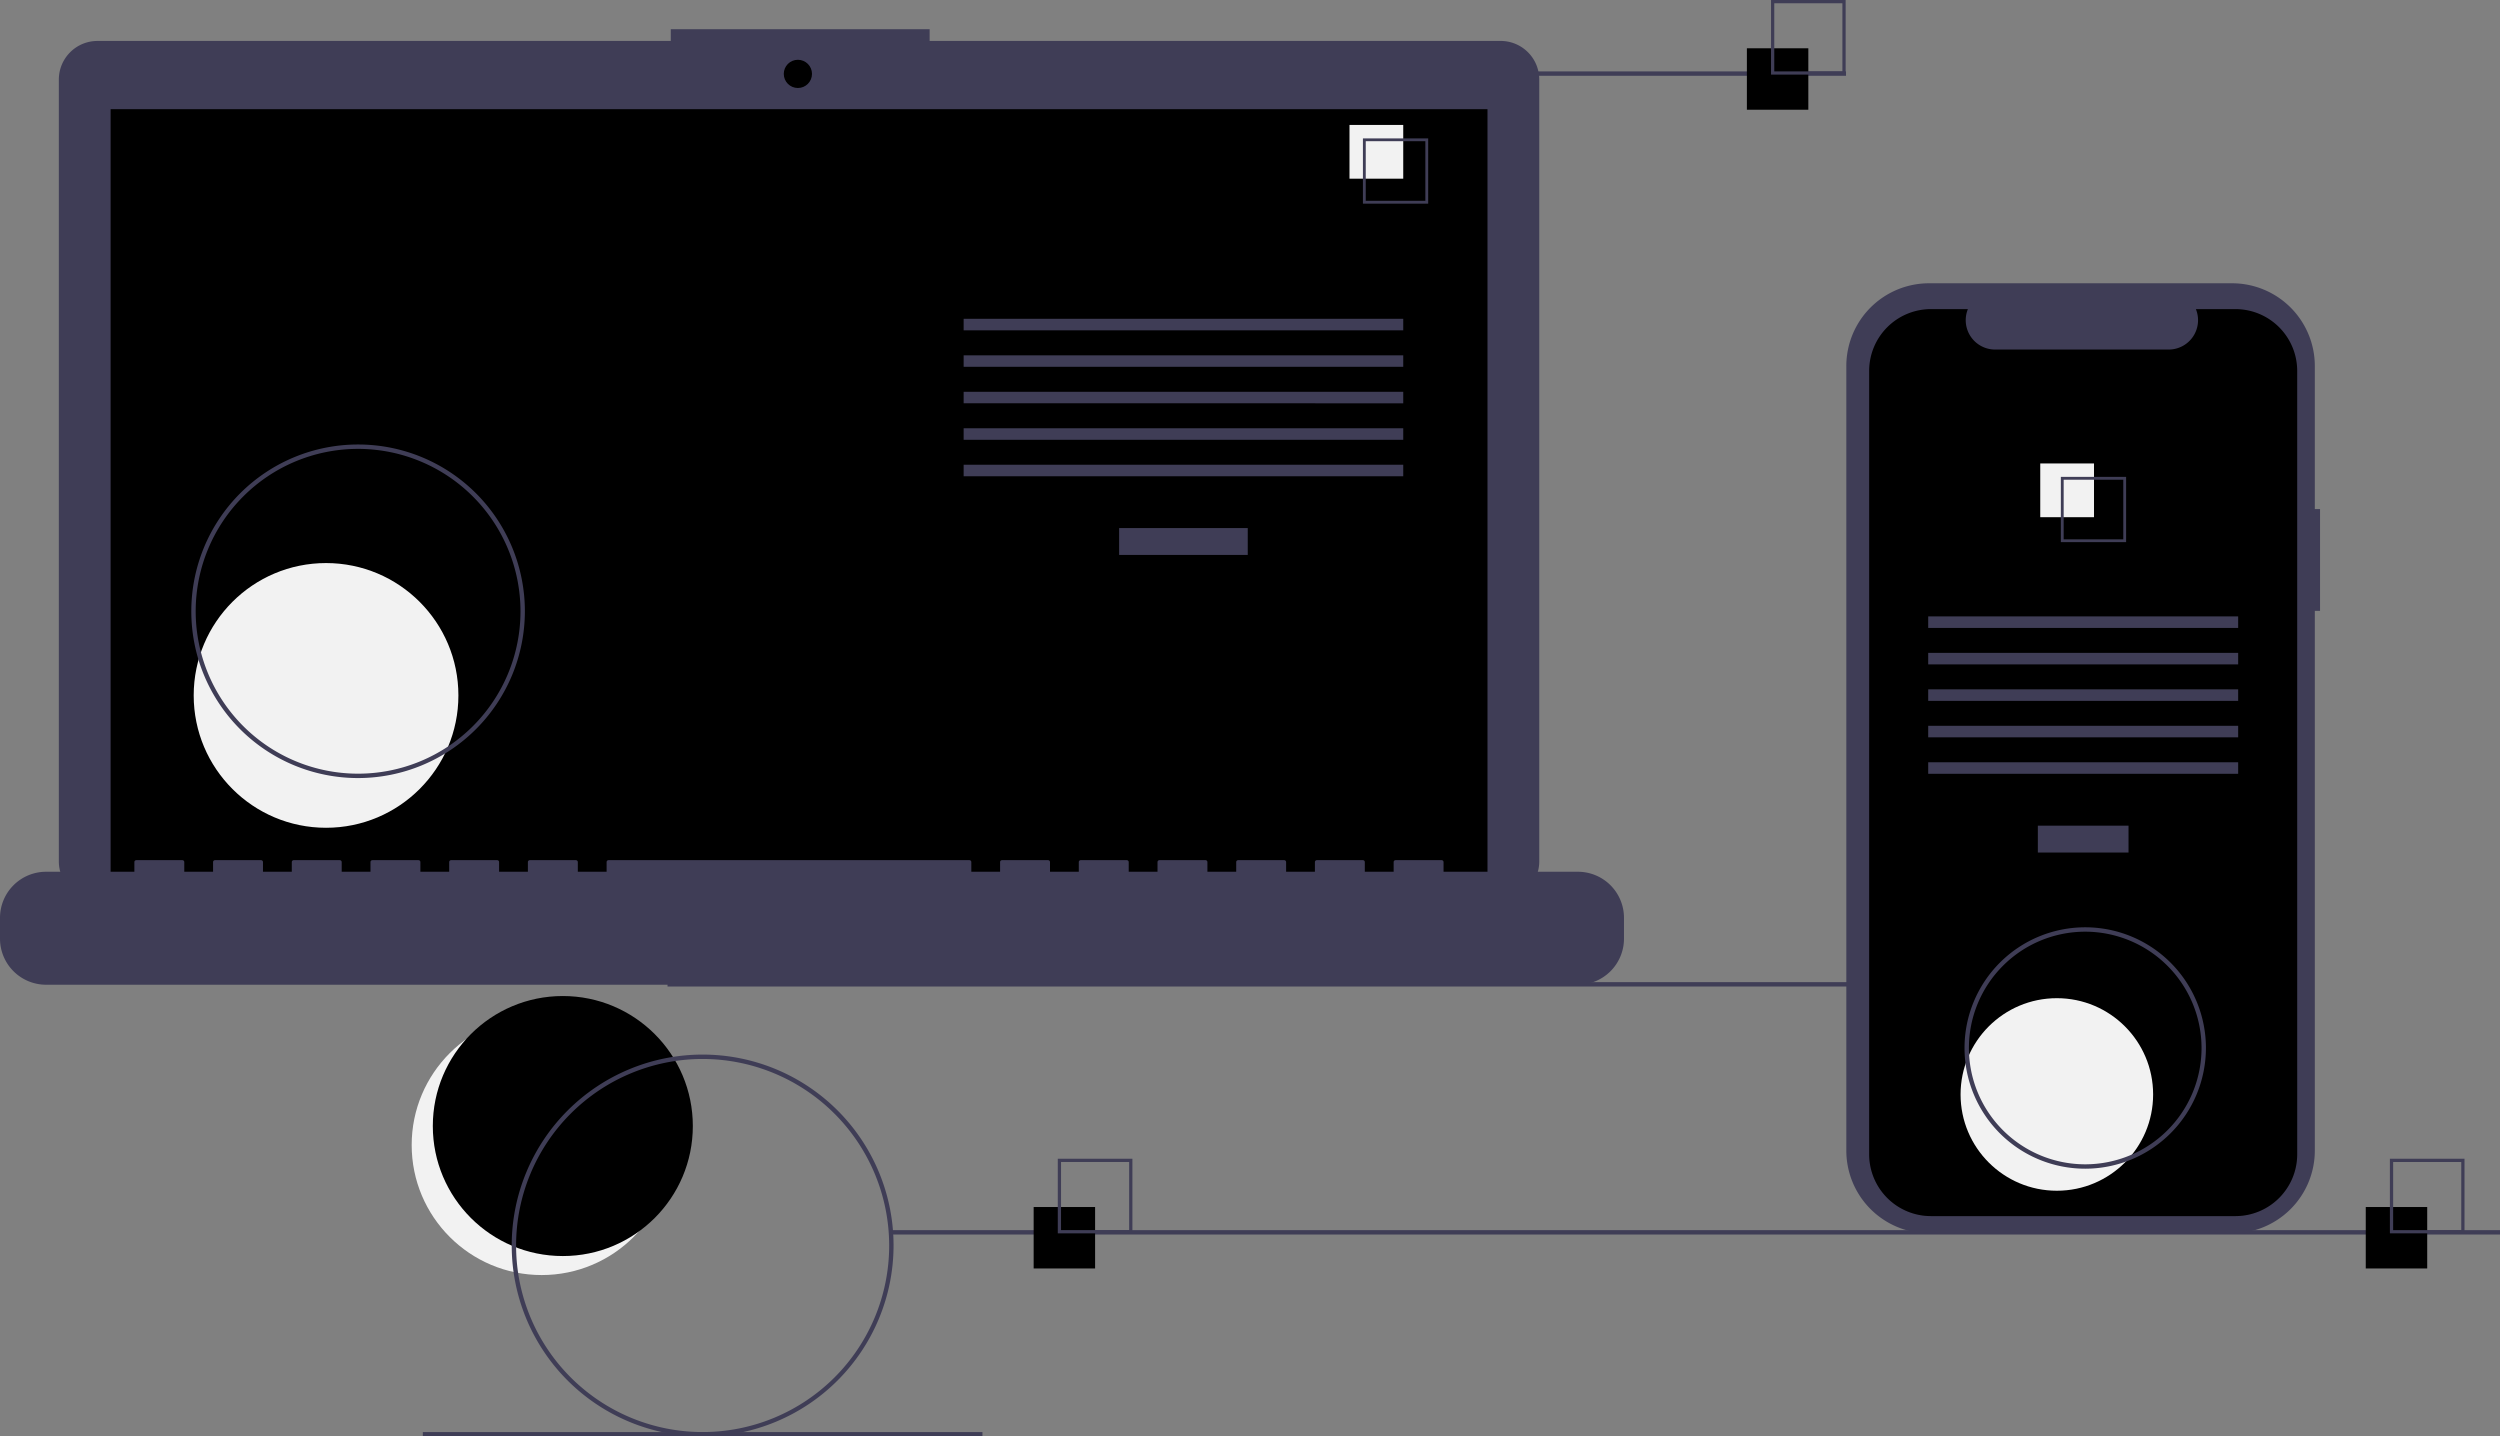 <svg xmlns="http://www.w3.org/2000/svg" viewBox="0 0 1139.17 654.54">
	<rect x="0" y="0" width="1139.17" height="654.54" fill="#808080" stroke="none"/>
	<circle cx="246.83" cy="521.76" r="59.24" fill="#f2f2f2" />
	<circle cx="256.46" cy="513.1" r="59.24" />
	<path fill="#3f3d56" d="M304.17 447.54h733v2h-733zM683.8 18.65H423.61V13.3H305.65v5.36H44.41a17.6 17.6 0 0 0-17.6 17.6V392.5a17.6 17.6 0 0 0 17.6 17.6h639.38a17.6 17.6 0 0 0 17.6-17.6V36.25a17.6 17.6 0 0 0-17.6-17.6Z" />
	<path d="M50.41 49.75H677.8v353.91H50.41z" />
	<circle cx="363.57" cy="33.67" r="6.43" />
	<path d="M498.37 403.67H50.41V49.75l447.96 353.92z" opacity=".1" />
	<circle cx="148.57" cy="316.88" r="60.31" fill="#f2f2f2" />
	<path fill="#3f3d56" d="M509.95 240.62h58.61v12.25h-58.61zM439.1 145.28h200.31v5.25H439.1zM439.1 161.9h200.31v5.25H439.1zM439.1 178.52h200.31v5.25H439.1zM439.1 195.14h200.31v5.25H439.1zM439.1 211.76h200.31v5.25H439.1z" />
	<path fill="#f2f2f2" d="M614.92 56.93h24.49v24.49h-24.49z" />
	<path fill="#3f3d56" d="M650.78 92.8h-29.74V63.06h29.74Zm-28.45-1.3h27.16V64.35h-27.16ZM719 397.23h-61.22v-4.41a.87.87 0 0 0-.88-.87h-20.99a.87.87 0 0 0-.87.87v4.41H621.9v-4.41a.87.87 0 0 0-.87-.87h-21a.87.87 0 0 0-.87.87v4.41h-13.12v-4.41a.87.87 0 0 0-.87-.87h-21a.87.87 0 0 0-.87.87v4.41h-13.12v-4.41a.87.87 0 0 0-.88-.87h-20.99a.87.87 0 0 0-.87.87v4.41h-13.12v-4.41a.87.87 0 0 0-.88-.87h-21a.87.87 0 0 0-.87.87v4.41h-13.12v-4.41a.87.87 0 0 0-.87-.87h-21a.87.87 0 0 0-.87.87v4.41H442.6v-4.41a.87.87 0 0 0-.87-.87H277.28a.87.87 0 0 0-.87.87v4.41h-13.12v-4.41a.87.87 0 0 0-.88-.87h-21a.87.87 0 0 0-.87.87v4.41h-13.12v-4.41a.87.87 0 0 0-.87-.87h-21a.87.87 0 0 0-.87.87v4.41h-13.12v-4.41a.87.87 0 0 0-.87-.87h-21a.87.87 0 0 0-.87.87v4.41H155.7v-4.41a.87.87 0 0 0-.88-.87h-20.99a.87.87 0 0 0-.87.87v4.41h-13.13v-4.41a.87.87 0 0 0-.87-.87h-21a.87.87 0 0 0-.87.87v4.41H83.97v-4.41a.87.87 0 0 0-.87-.87h-21a.87.87 0 0 0-.87.87v4.41H20.99a21 21 0 0 0-20.99 21v9.49a21 21 0 0 0 21 20.99h698a21 21 0 0 0 21-21v-9.49a21 21 0 0 0-21-20.99ZM163.17 354.54a76 76 0 1 1 76-76 76.09 76.09 0 0 1-76 76Zm0-150a74 74 0 1 0 74 74 74.08 74.08 0 0 0-74-74ZM586.17 32.54h255v2h-255zM406.17 560.54h733v2h-733zM192.67 652.54h255v2h-255z" />
	<path d="M471 550h28v28h-28z" />
	<path fill="#3f3d56" d="M516 562h-34v-34h34Zm-32.52-1.48h31.04v-31.04h-31.04Z" />
	<path d="M796 22h28v28h-28z" />
	<path fill="#3f3d56" d="M841 34h-34V0h34Zm-32.52-1.48h31.04V1.48h-31.04Z" />
	<path d="M1078 550h28v28h-28z" />
	<path fill="#3f3d56" d="M1123 562h-34v-34h34Zm-32.52-1.48h31.04v-31.04h-31.04ZM1057.17 231.96h-2.38V166.8a37.71 37.71 0 0 0-37.71-37.72H879.03a37.71 37.71 0 0 0-37.72 37.72v357.48a37.71 37.71 0 0 0 37.72 37.71h138.05a37.71 37.71 0 0 0 37.71-37.71V278.34h2.38Z" />
	<path d="M1046.76 169.01v356.96a28.17 28.17 0 0 1-28.16 28.17H879.88a28.17 28.17 0 0 1-28.16-28.17V169.01a28.16 28.16 0 0 1 28.16-28.16h16.83a13.38 13.38 0 0 0 12.4 18.43h79.08a13.38 13.38 0 0 0 12.4-18.43h18.01a28.16 28.16 0 0 1 28.16 28.16Z" />
	<path fill="#3f3d56" d="M928.58 376.22h41.32v12.25h-41.32zM878.62 280.87h141.24v5.25H878.62zM878.62 297.49h141.24v5.25H878.62zM878.62 314.11h141.24v5.25H878.62zM878.62 330.73h141.24v5.25H878.62zM878.62 347.35h141.24v5.25H878.62z" />
	<path fill="#f2f2f2" d="M929.68 211.18h24.49v24.49h-24.49z" />
	<path fill="#3f3d56" d="M939.06 217.3v29.74h29.74V217.3Zm28.45 28.45h-27.16V218.6h27.16Z" />
	<path d="M1046.76 487.85v38.12a28.17 28.17 0 0 1-28.16 28.17H879.88a28.17 28.17 0 0 1-28.16-28.17v-192.2l116.87 92.32 2 1.58 21.74 17.17 2.03 1.61Z" opacity=".1" />
	<circle cx="937.24" cy="498.71" r="43.87" fill="#f2f2f2" />
	<path fill="#3f3d56" d="M320.17 654.54a87 87 0 1 1 87-87 87.1 87.1 0 0 1-87 87Zm0-172a85 85 0 1 0 85 85 85.1 85.1 0 0 0-85-85ZM950.17 532.54a55 55 0 1 1 55-55 55.06 55.06 0 0 1-55 55Zm0-108a53 53 0 1 0 53 53 53.06 53.06 0 0 0-53-53Z" />
</svg>
